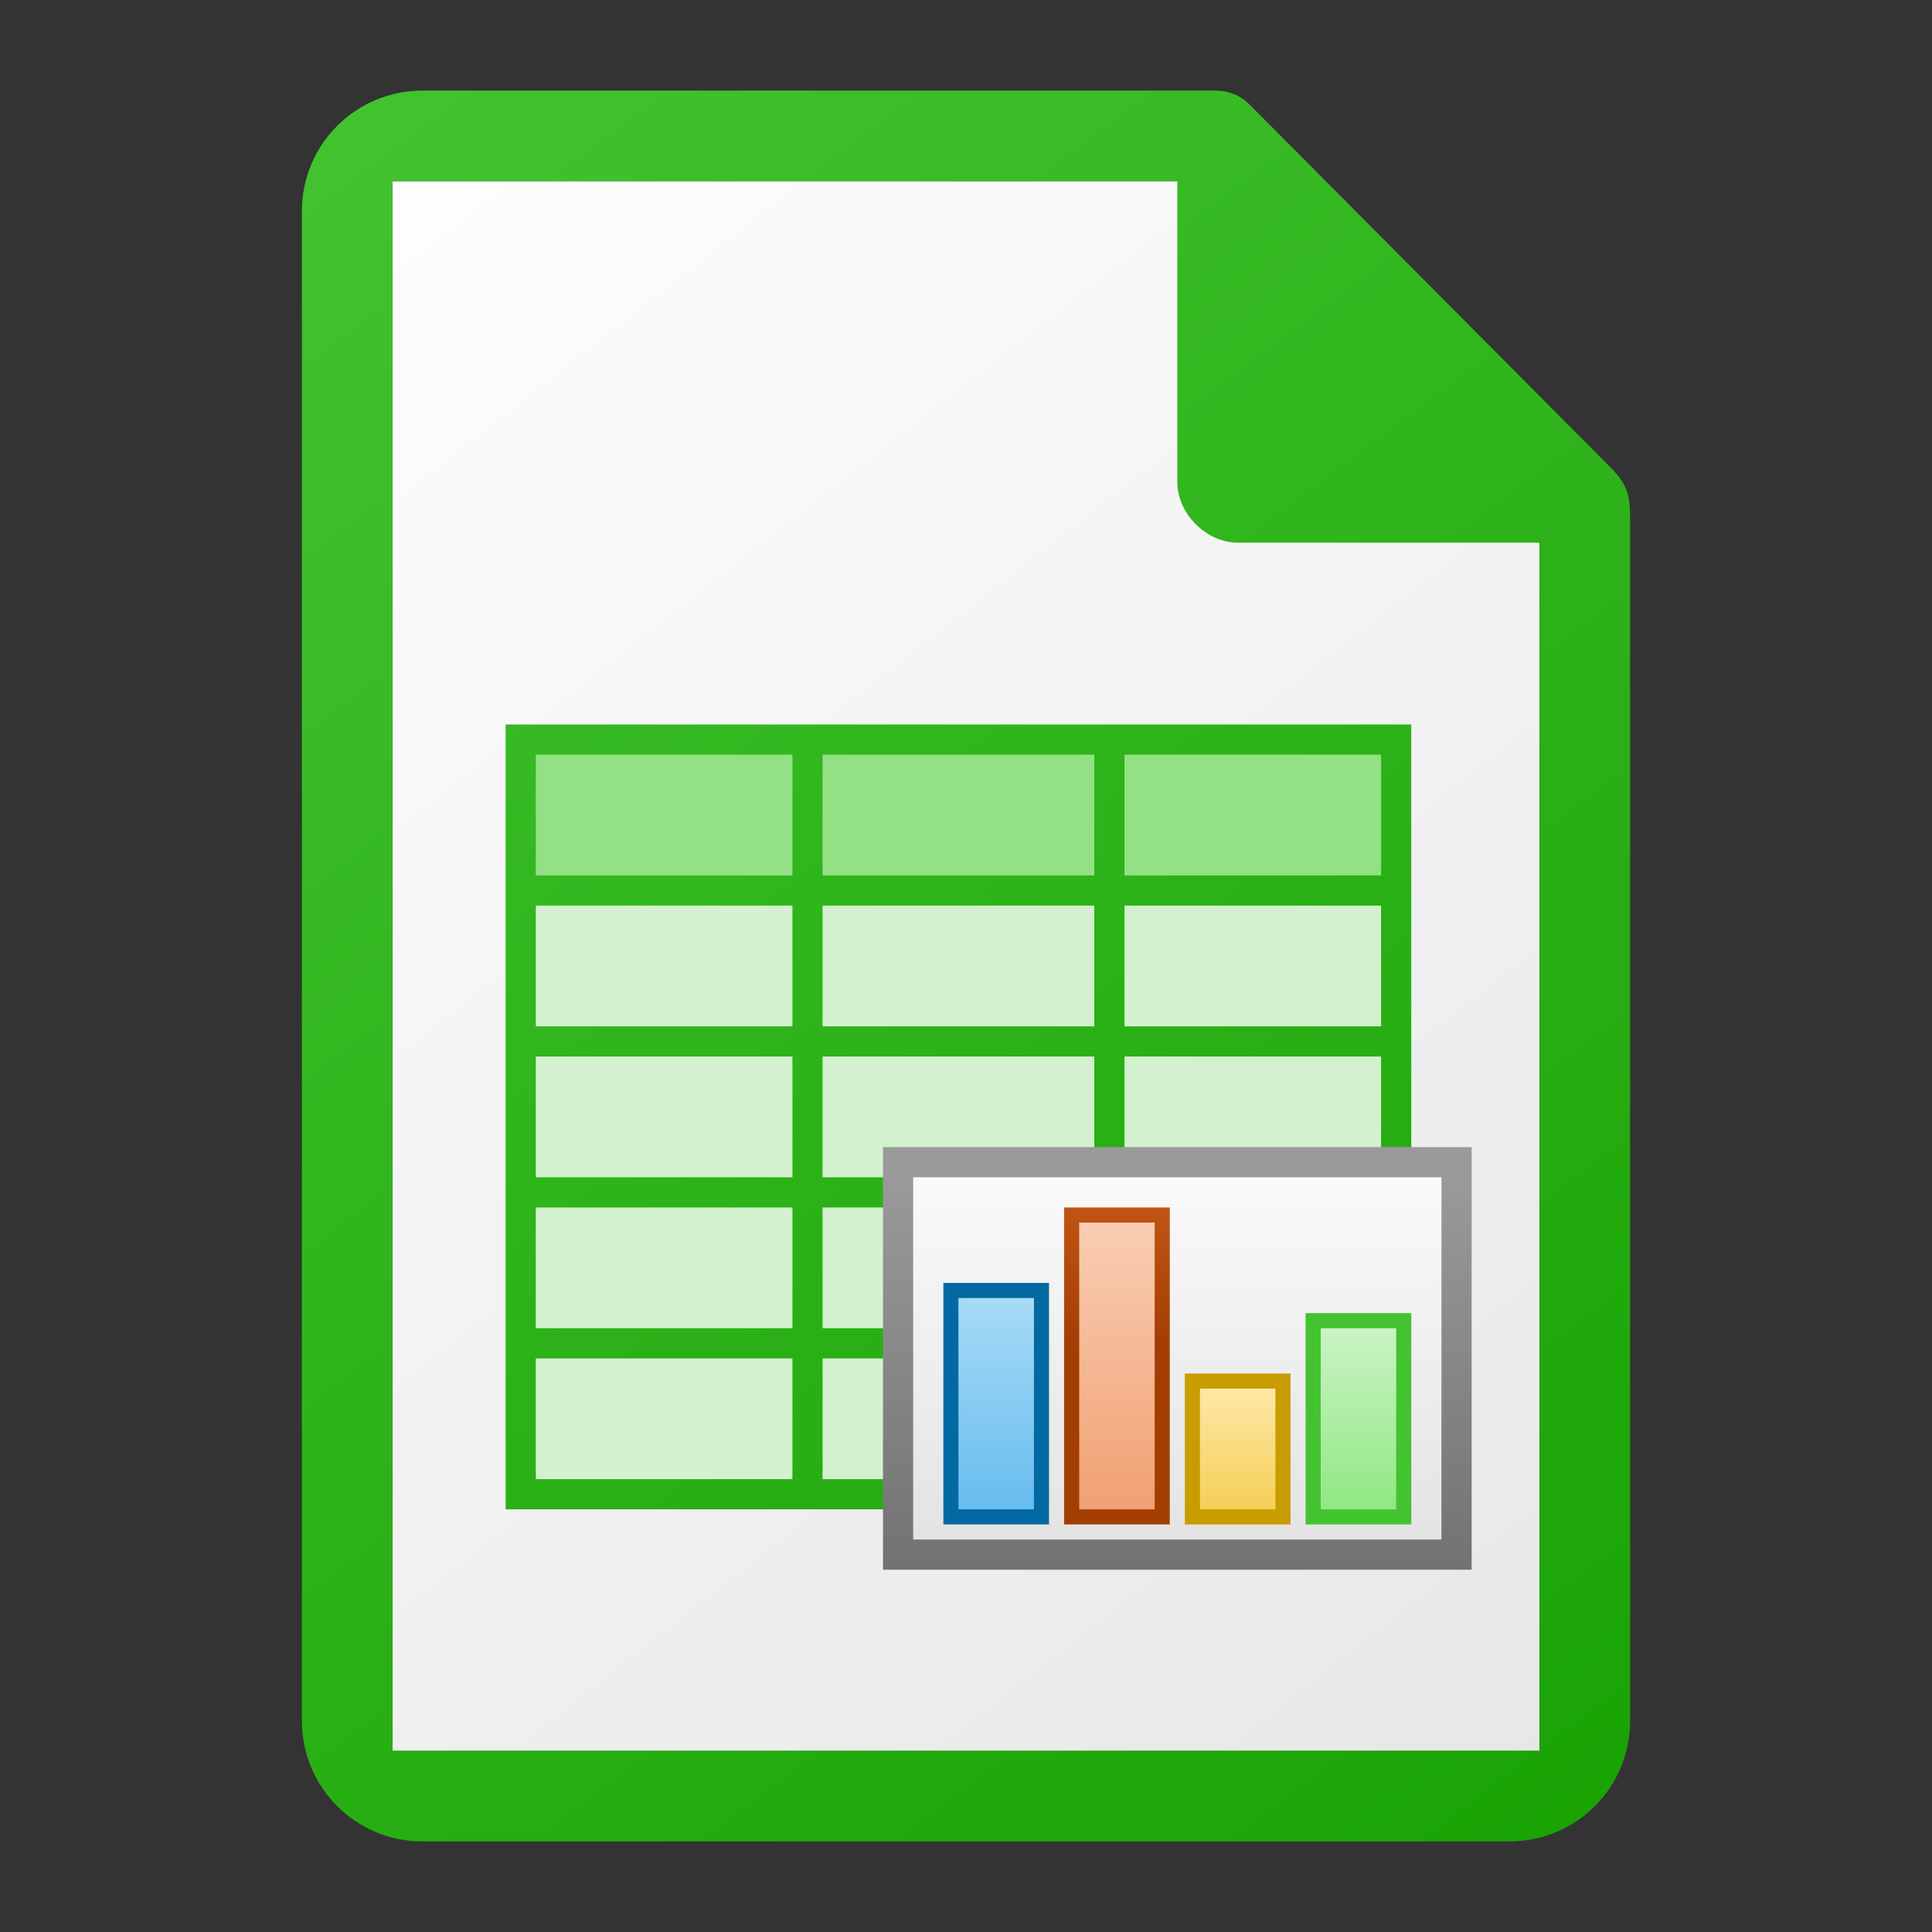 <svg height="1024" width="1024" xmlns="http://www.w3.org/2000/svg" xmlns:xlink="http://www.w3.org/1999/xlink"><rect width="100%" height="100%" fill="#333333" stroke="none"/><linearGradient id="a" gradientTransform="matrix(5.714 0 0 -10.667 -2291.431 -10700.114)" gradientUnits="userSpaceOnUse" x1="525.639" x2="525.639" y1="-1078.644" y2="-1068.787"><stop offset="0" stop-color="#8ee780"/><stop offset="1" stop-color="#ccf4c6"/></linearGradient><linearGradient id="b" gradientTransform="matrix(5.714 0 0 -7.111 -2355.431 -6866.754)" gradientUnits="userSpaceOnUse" x1="525.639" x2="525.639" y1="-1078.644" y2="-1068.787"><stop offset="0" stop-color="#f5ce53"/><stop offset="1" stop-color="#fde9a9"/></linearGradient><linearGradient id="c" gradientTransform="matrix(5.714 0 0 -16.889 -2419.431 -17408.516)" gradientUnits="userSpaceOnUse" x1="525.639" x2="525.639" y1="-1078.644" y2="-1068.787"><stop offset="0" stop-color="#f09e6f"/><stop offset="1" stop-color="#f9cfb5"/></linearGradient><linearGradient id="d" gradientUnits="userSpaceOnUse" x1="617.252" x2="617.252" y1="712.235" y2="639.985"><stop offset="0" stop-color="#a33e03"/><stop offset="1" stop-color="#c15414"/></linearGradient><linearGradient id="e" gradientTransform="matrix(5.714 0 0 -12.444 -2483.431 -12616.835)" gradientUnits="userSpaceOnUse" x1="525.639" x2="525.639" y1="-1078.644" y2="-1068.787"><stop offset="0" stop-color="#63bbee"/><stop offset="1" stop-color="#aadcf7"/></linearGradient><linearGradient id="f" gradientTransform="matrix(7.59 0 0 10.4 -5791.079 11885.818)" gradientUnits="userSpaceOnUse" x1="829.361" x2="829.361" y1="-1064.799" y2="-1082.341"><stop offset="0" stop-color="#e4e4e4"/><stop offset="1" stop-color="#f9f9f9"/></linearGradient><linearGradient id="g" gradientUnits="userSpaceOnUse" x1="580.502" x2="580.502" y1="831.984" y2="623.984"><stop offset="0" stop-color="#727272"/><stop offset="1" stop-color="#9a9a9a"/></linearGradient><linearGradient id="h" gradientUnits="userSpaceOnUse" x1="864" x2="160" y1="976" y2="48"><stop offset="0" stop-color="#18a303"/><stop offset="1" stop-color="#43c330"/></linearGradient><linearGradient id="i" gradientUnits="userSpaceOnUse" x1="868" x2="148" y1="964" y2="44"><stop offset="0" stop-color="#e6e6e6"/><stop offset="1" stop-color="#fff"/></linearGradient><path d="m208 96v832h608v-640l-192-192z" fill="url(#i)"/><path d="m224 48c-35.456 0-64 28.544-64 64v800c0 35.456 28.544 64 64 64h576c31.024 0 56.755-21.854 62.703-51.07.85-4.174 1.297-8.498 1.297-12.93v-638.125c0-12.393-2.195-17.091-9-24.75l-192.75-193.75c-2.554-2.531-5.33-4.38-8.438-5.594-1.554-.607-3.187-1.057-4.922-1.352s-3.571-.436-5.516-.43zm-16 48h416v159.375c0 16.909 15.303 32.248 32.125 32.25h159.5l.375.375v640h-608zm60.002 287.984v16 64 16 64 16 64 16 64 16 64 16h480v-16-400h-464z" fill="url(#h)"/><g fill="#92e285"><path d="m284.002 399.985h136v64h-136z"/><path d="m435.988 399.985h144v64h-144z"/><path d="m596.002 399.985h136v64h-136z"/></g><g fill="#d4f1cf"><path d="m284.002 479.985h136v64h-136z"/><path d="m596.002 479.985h136v64h-136z"/><path d="m435.988 559.985h144v64h-144z"/><path d="m596.002 559.985h136v64h-136z"/><path d="m284.002 559.985h136v64h-136z"/><path d="m435.988 639.985h144v64h-144z"/><path d="m284.002 639.985h136v64h-136z"/><path d="m435.988 719.985h144v64h-144z"/><path d="m284.002 719.985h136v64h-136z"/></g><path d="m468.002 607.985h312v224h-312z" fill="url(#g)"/><path d="m484.002 623.985h280v192h-280z" fill="url(#f)"/><path d="m500.002 679.985h56v127.999h-56z" fill="#0369a3"/><path d="m508.002 799.985h40v-112h-40z" fill="url(#e)"/><path d="m564.002 639.985h56v167.999h-56z" fill="url(#d)"/><path d="m572.002 799.985h40v-152h-40z" fill="url(#c)"/><path d="m628.002 727.985h56v79.999h-56z" fill="#c99c00"/><path d="m636.002 799.985h40v-64h-40z" fill="url(#b)"/><path d="m692.002 695.985h56v112h-56z" fill="#43c330"/><path d="m700.002 799.985h40v-96h-40z" fill="url(#a)"/><path d="m435.988 479.985h144v64h-144z" fill="#d4f1cf"/></svg>